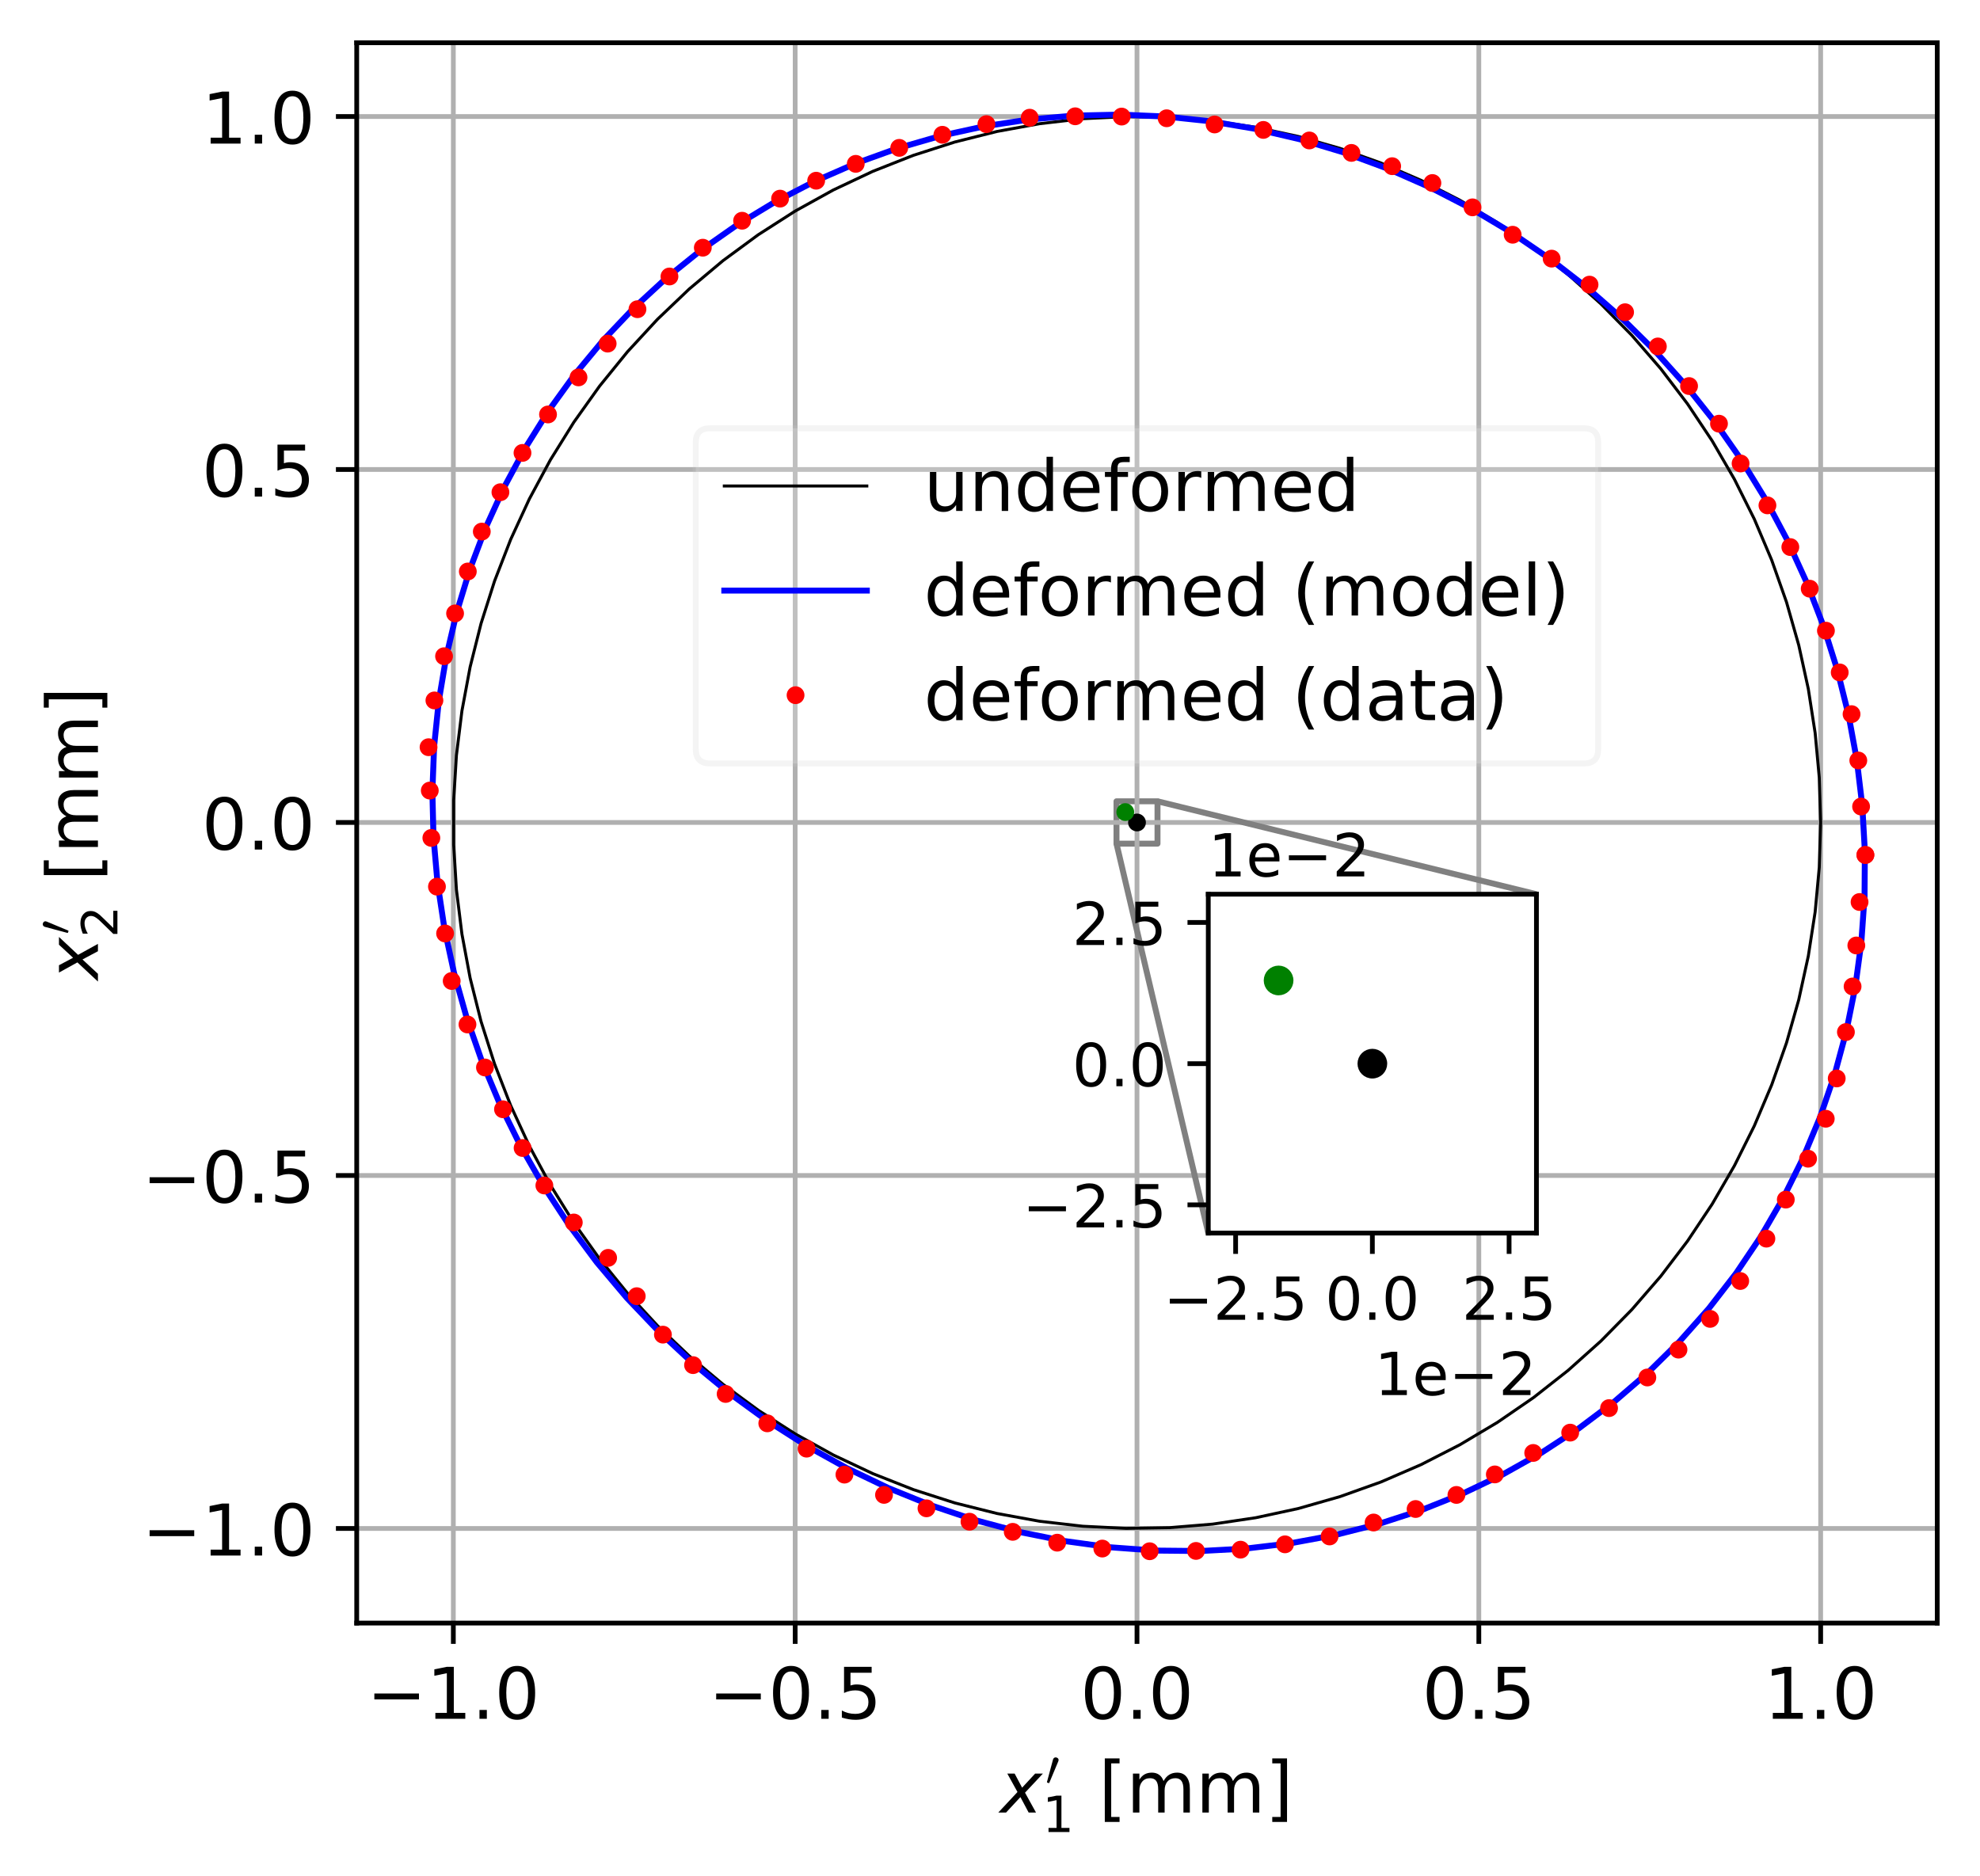 <?xml version="1.0" encoding="utf-8" standalone="no"?>
<!DOCTYPE svg PUBLIC "-//W3C//DTD SVG 1.1//EN"
  "http://www.w3.org/Graphics/SVG/1.1/DTD/svg11.dtd">
<!-- Created with matplotlib (https://matplotlib.org/) -->
<svg height="315.846pt" version="1.1" viewBox="0 0 333.371 315.846" width="333.371pt" xmlns="http://www.w3.org/2000/svg" xmlns:xlink="http://www.w3.org/1999/xlink">
 <defs>
  <style type="text/css">
*{stroke-linecap:butt;stroke-linejoin:round;}
  </style>
 </defs>
 <g id="figure_1">
  <g id="patch_1">
   <path d="M -0 315.846 
L 333.371 315.846 
L 333.371 0 
L -0 0 
z
" style="fill:#ffffff;"/>
  </g>
  <g id="axes_1">
   <g id="patch_2">
    <path d="M 60.059 273.312 
L 326.171 273.312 
L 326.171 7.2 
L 60.059 7.2 
z
" style="fill:#ffffff;"/>
   </g>
   <g id="patch_3">
    <path clip-path="url(#p8ef3bf8b68)" d="M 187.982 142.064 
L 194.889 142.064 
L 194.889 134.931 
L 187.982 134.931 
L 187.982 142.064 
z
" style="fill:none;stroke:#808080;stroke-linejoin:miter;"/>
   </g>
   <g id="matplotlib.axis_1">
    <g id="xtick_1">
     <g id="line2d_1">
      <path clip-path="url(#p8ef3bf8b68)" d="M 76.328 273.312 
L 76.328 7.2 
" style="fill:none;stroke:#b0b0b0;stroke-linecap:square;stroke-width:0.8;"/>
     </g>
     <g id="line2d_2">
      <defs>
       <path d="M 0 0 
L 0 3.5 
" id="m045076a803" style="stroke:#000000;stroke-width:0.8;"/>
      </defs>
      <g>
       <use style="stroke:#000000;stroke-width:0.8;" x="76.328" xlink:href="#m045076a803" y="273.312"/>
      </g>
     </g>
     <g id="text_1">
      <!-- −1.0 -->
      <defs>
       <path d="M 10.594 35.5 
L 73.188 35.5 
L 73.188 27.203 
L 10.594 27.203 
z
" id="DejaVuSans-8722"/>
       <path d="M 12.406 8.297 
L 28.516 8.297 
L 28.516 63.922 
L 10.984 60.406 
L 10.984 69.391 
L 28.422 72.906 
L 38.281 72.906 
L 38.281 8.297 
L 54.391 8.297 
L 54.391 0 
L 12.406 0 
z
" id="DejaVuSans-49"/>
       <path d="M 10.688 12.406 
L 21 12.406 
L 21 0 
L 10.688 0 
z
" id="DejaVuSans-46"/>
       <path d="M 31.781 66.406 
Q 24.172 66.406 20.328 58.906 
Q 16.5 51.422 16.5 36.375 
Q 16.5 21.391 20.328 13.891 
Q 24.172 6.391 31.781 6.391 
Q 39.453 6.391 43.281 13.891 
Q 47.125 21.391 47.125 36.375 
Q 47.125 51.422 43.281 58.906 
Q 39.453 66.406 31.781 66.406 
z
M 31.781 74.219 
Q 44.047 74.219 50.516 64.516 
Q 56.984 54.828 56.984 36.375 
Q 56.984 17.969 50.516 8.266 
Q 44.047 -1.422 31.781 -1.422 
Q 19.531 -1.422 13.062 8.266 
Q 6.594 17.969 6.594 36.375 
Q 6.594 54.828 13.062 64.516 
Q 19.531 74.219 31.781 74.219 
z
" id="DejaVuSans-48"/>
      </defs>
      <g transform="translate(61.758 289.43)scale(0.12 -0.12)">
       <use xlink:href="#DejaVuSans-8722"/>
       <use x="83.789" xlink:href="#DejaVuSans-49"/>
       <use x="147.412" xlink:href="#DejaVuSans-46"/>
       <use x="179.199" xlink:href="#DejaVuSans-48"/>
      </g>
     </g>
    </g>
    <g id="xtick_2">
     <g id="line2d_3">
      <path clip-path="url(#p8ef3bf8b68)" d="M 133.882 273.312 
L 133.882 7.2 
" style="fill:none;stroke:#b0b0b0;stroke-linecap:square;stroke-width:0.8;"/>
     </g>
     <g id="line2d_4">
      <g>
       <use style="stroke:#000000;stroke-width:0.8;" x="133.882" xlink:href="#m045076a803" y="273.312"/>
      </g>
     </g>
     <g id="text_2">
      <!-- −0.5 -->
      <defs>
       <path d="M 10.797 72.906 
L 49.516 72.906 
L 49.516 64.594 
L 19.828 64.594 
L 19.828 46.734 
Q 21.969 47.469 24.109 47.828 
Q 26.266 48.188 28.422 48.188 
Q 40.625 48.188 47.75 41.5 
Q 54.891 34.812 54.891 23.391 
Q 54.891 11.625 47.562 5.094 
Q 40.234 -1.422 26.906 -1.422 
Q 22.312 -1.422 17.547 -0.641 
Q 12.797 0.141 7.719 1.703 
L 7.719 11.625 
Q 12.109 9.234 16.797 8.062 
Q 21.484 6.891 26.703 6.891 
Q 35.156 6.891 40.078 11.328 
Q 45.016 15.766 45.016 23.391 
Q 45.016 31 40.078 35.438 
Q 35.156 39.891 26.703 39.891 
Q 22.75 39.891 18.812 39.016 
Q 14.891 38.141 10.797 36.281 
z
" id="DejaVuSans-53"/>
      </defs>
      <g transform="translate(119.312 289.43)scale(0.12 -0.12)">
       <use xlink:href="#DejaVuSans-8722"/>
       <use x="83.789" xlink:href="#DejaVuSans-48"/>
       <use x="147.412" xlink:href="#DejaVuSans-46"/>
       <use x="179.199" xlink:href="#DejaVuSans-53"/>
      </g>
     </g>
    </g>
    <g id="xtick_3">
     <g id="line2d_5">
      <path clip-path="url(#p8ef3bf8b68)" d="M 191.435 273.312 
L 191.435 7.2 
" style="fill:none;stroke:#b0b0b0;stroke-linecap:square;stroke-width:0.8;"/>
     </g>
     <g id="line2d_6">
      <g>
       <use style="stroke:#000000;stroke-width:0.8;" x="191.435" xlink:href="#m045076a803" y="273.312"/>
      </g>
     </g>
     <g id="text_3">
      <!-- 0.0 -->
      <g transform="translate(181.894 289.43)scale(0.12 -0.12)">
       <use xlink:href="#DejaVuSans-48"/>
       <use x="63.623" xlink:href="#DejaVuSans-46"/>
       <use x="95.41" xlink:href="#DejaVuSans-48"/>
      </g>
     </g>
    </g>
    <g id="xtick_4">
     <g id="line2d_7">
      <path clip-path="url(#p8ef3bf8b68)" d="M 248.989 273.312 
L 248.989 7.2 
" style="fill:none;stroke:#b0b0b0;stroke-linecap:square;stroke-width:0.8;"/>
     </g>
     <g id="line2d_8">
      <g>
       <use style="stroke:#000000;stroke-width:0.8;" x="248.989" xlink:href="#m045076a803" y="273.312"/>
      </g>
     </g>
     <g id="text_4">
      <!-- 0.5 -->
      <g transform="translate(239.447 289.43)scale(0.12 -0.12)">
       <use xlink:href="#DejaVuSans-48"/>
       <use x="63.623" xlink:href="#DejaVuSans-46"/>
       <use x="95.41" xlink:href="#DejaVuSans-53"/>
      </g>
     </g>
    </g>
    <g id="xtick_5">
     <g id="line2d_9">
      <path clip-path="url(#p8ef3bf8b68)" d="M 306.543 273.312 
L 306.543 7.2 
" style="fill:none;stroke:#b0b0b0;stroke-linecap:square;stroke-width:0.8;"/>
     </g>
     <g id="line2d_10">
      <g>
       <use style="stroke:#000000;stroke-width:0.8;" x="306.543" xlink:href="#m045076a803" y="273.312"/>
      </g>
     </g>
     <g id="text_5">
      <!-- 1.0 -->
      <g transform="translate(297.001 289.43)scale(0.12 -0.12)">
       <use xlink:href="#DejaVuSans-49"/>
       <use x="63.623" xlink:href="#DejaVuSans-46"/>
       <use x="95.41" xlink:href="#DejaVuSans-48"/>
      </g>
     </g>
    </g>
    <g id="text_6">
     <!-- $x_1'$ [mm] -->
     <defs>
      <path d="M 60.016 54.688 
L 34.906 27.875 
L 50.297 0 
L 39.984 0 
L 28.422 21.688 
L 8.297 0 
L -2.594 0 
L 24.312 28.812 
L 10.016 54.688 
L 20.312 54.688 
L 30.812 34.906 
L 49.125 54.688 
z
" id="DejaVuSans-Oblique-120"/>
      <path d="M 3.516 5.422 
Q 2.875 5.609 2.875 6.391 
L 15.094 51.812 
Q 15.672 53.656 17.078 54.781 
Q 18.5 55.906 20.312 55.906 
Q 22.656 55.906 24.438 54.359 
Q 26.219 52.828 26.219 50.484 
Q 26.219 49.469 25.688 48.188 
L 7.625 4.984 
Q 7.281 4.297 6.688 4.297 
Q 6.156 4.297 5 4.781 
Q 3.859 5.281 3.516 5.422 
z
" id="Cmsy10-48"/>
      <path id="DejaVuSans-32"/>
      <path d="M 8.594 75.984 
L 29.297 75.984 
L 29.297 69 
L 17.578 69 
L 17.578 -6.203 
L 29.297 -6.203 
L 29.297 -13.188 
L 8.594 -13.188 
z
" id="DejaVuSans-91"/>
      <path d="M 52 44.188 
Q 55.375 50.25 60.062 53.125 
Q 64.75 56 71.094 56 
Q 79.641 56 84.281 50.016 
Q 88.922 44.047 88.922 33.016 
L 88.922 0 
L 79.891 0 
L 79.891 32.719 
Q 79.891 40.578 77.094 44.375 
Q 74.312 48.188 68.609 48.188 
Q 61.625 48.188 57.562 43.547 
Q 53.516 38.922 53.516 30.906 
L 53.516 0 
L 44.484 0 
L 44.484 32.719 
Q 44.484 40.625 41.703 44.406 
Q 38.922 48.188 33.109 48.188 
Q 26.219 48.188 22.156 43.531 
Q 18.109 38.875 18.109 30.906 
L 18.109 0 
L 9.078 0 
L 9.078 54.688 
L 18.109 54.688 
L 18.109 46.188 
Q 21.188 51.219 25.484 53.609 
Q 29.781 56 35.688 56 
Q 41.656 56 45.828 52.969 
Q 50 49.953 52 44.188 
z
" id="DejaVuSans-109"/>
      <path d="M 30.422 75.984 
L 30.422 -13.188 
L 9.719 -13.188 
L 9.719 -6.203 
L 21.391 -6.203 
L 21.391 69 
L 9.719 69 
L 9.719 75.984 
z
" id="DejaVuSans-93"/>
     </defs>
     <g transform="translate(168.395 305.286)scale(0.12 -0.12)">
      <use transform="translate(0 0.584)" xlink:href="#DejaVuSans-Oblique-120"/>
      <use transform="translate(63.646 38.866)scale(0.7)" xlink:href="#Cmsy10-48"/>
      <use transform="translate(59.18 -26.759)scale(0.7)" xlink:href="#DejaVuSans-49"/>
      <use transform="translate(106.45 0.584)" xlink:href="#DejaVuSans-32"/>
      <use transform="translate(138.237 0.584)" xlink:href="#DejaVuSans-91"/>
      <use transform="translate(177.251 0.584)" xlink:href="#DejaVuSans-109"/>
      <use transform="translate(274.663 0.584)" xlink:href="#DejaVuSans-109"/>
      <use transform="translate(372.075 0.584)" xlink:href="#DejaVuSans-93"/>
     </g>
    </g>
   </g>
   <g id="matplotlib.axis_2">
    <g id="ytick_1">
     <g id="line2d_11">
      <path clip-path="url(#p8ef3bf8b68)" d="M 60.059 257.378 
L 326.171 257.378 
" style="fill:none;stroke:#b0b0b0;stroke-linecap:square;stroke-width:0.8;"/>
     </g>
     <g id="line2d_12">
      <defs>
       <path d="M 0 0 
L -3.5 0 
" id="m9e8ac89ac0" style="stroke:#000000;stroke-width:0.8;"/>
      </defs>
      <g>
       <use style="stroke:#000000;stroke-width:0.8;" x="60.059" xlink:href="#m9e8ac89ac0" y="257.378"/>
      </g>
     </g>
     <g id="text_7">
      <!-- −1.0 -->
      <g transform="translate(23.92 261.937)scale(0.12 -0.12)">
       <use xlink:href="#DejaVuSans-8722"/>
       <use x="83.789" xlink:href="#DejaVuSans-49"/>
       <use x="147.412" xlink:href="#DejaVuSans-46"/>
       <use x="179.199" xlink:href="#DejaVuSans-48"/>
      </g>
     </g>
    </g>
    <g id="ytick_2">
     <g id="line2d_13">
      <path clip-path="url(#p8ef3bf8b68)" d="M 60.059 197.938 
L 326.171 197.938 
" style="fill:none;stroke:#b0b0b0;stroke-linecap:square;stroke-width:0.8;"/>
     </g>
     <g id="line2d_14">
      <g>
       <use style="stroke:#000000;stroke-width:0.8;" x="60.059" xlink:href="#m9e8ac89ac0" y="197.938"/>
      </g>
     </g>
     <g id="text_8">
      <!-- −0.5 -->
      <g transform="translate(23.92 202.497)scale(0.12 -0.12)">
       <use xlink:href="#DejaVuSans-8722"/>
       <use x="83.789" xlink:href="#DejaVuSans-48"/>
       <use x="147.412" xlink:href="#DejaVuSans-46"/>
       <use x="179.199" xlink:href="#DejaVuSans-53"/>
      </g>
     </g>
    </g>
    <g id="ytick_3">
     <g id="line2d_15">
      <path clip-path="url(#p8ef3bf8b68)" d="M 60.059 138.498 
L 326.171 138.498 
" style="fill:none;stroke:#b0b0b0;stroke-linecap:square;stroke-width:0.8;"/>
     </g>
     <g id="line2d_16">
      <g>
       <use style="stroke:#000000;stroke-width:0.8;" x="60.059" xlink:href="#m9e8ac89ac0" y="138.498"/>
      </g>
     </g>
     <g id="text_9">
      <!-- 0.0 -->
      <g transform="translate(33.976 143.057)scale(0.12 -0.12)">
       <use xlink:href="#DejaVuSans-48"/>
       <use x="63.623" xlink:href="#DejaVuSans-46"/>
       <use x="95.41" xlink:href="#DejaVuSans-48"/>
      </g>
     </g>
    </g>
    <g id="ytick_4">
     <g id="line2d_17">
      <path clip-path="url(#p8ef3bf8b68)" d="M 60.059 79.058 
L 326.171 79.058 
" style="fill:none;stroke:#b0b0b0;stroke-linecap:square;stroke-width:0.8;"/>
     </g>
     <g id="line2d_18">
      <g>
       <use style="stroke:#000000;stroke-width:0.8;" x="60.059" xlink:href="#m9e8ac89ac0" y="79.058"/>
      </g>
     </g>
     <g id="text_10">
      <!-- 0.5 -->
      <g transform="translate(33.976 83.617)scale(0.12 -0.12)">
       <use xlink:href="#DejaVuSans-48"/>
       <use x="63.623" xlink:href="#DejaVuSans-46"/>
       <use x="95.41" xlink:href="#DejaVuSans-53"/>
      </g>
     </g>
    </g>
    <g id="ytick_5">
     <g id="line2d_19">
      <path clip-path="url(#p8ef3bf8b68)" d="M 60.059 19.618 
L 326.171 19.618 
" style="fill:none;stroke:#b0b0b0;stroke-linecap:square;stroke-width:0.8;"/>
     </g>
     <g id="line2d_20">
      <g>
       <use style="stroke:#000000;stroke-width:0.8;" x="60.059" xlink:href="#m9e8ac89ac0" y="19.618"/>
      </g>
     </g>
     <g id="text_11">
      <!-- 1.0 -->
      <g transform="translate(33.976 24.177)scale(0.12 -0.12)">
       <use xlink:href="#DejaVuSans-49"/>
       <use x="63.623" xlink:href="#DejaVuSans-46"/>
       <use x="95.41" xlink:href="#DejaVuSans-48"/>
      </g>
     </g>
    </g>
    <g id="text_12">
     <!-- $x_2'$ [mm] -->
     <defs>
      <path d="M 19.188 8.297 
L 53.609 8.297 
L 53.609 0 
L 7.328 0 
L 7.328 8.297 
Q 12.938 14.109 22.625 23.891 
Q 32.328 33.688 34.812 36.531 
Q 39.547 41.844 41.422 45.531 
Q 43.312 49.219 43.312 52.781 
Q 43.312 58.594 39.234 62.25 
Q 35.156 65.922 28.609 65.922 
Q 23.969 65.922 18.812 64.312 
Q 13.672 62.703 7.812 59.422 
L 7.812 69.391 
Q 13.766 71.781 18.938 73 
Q 24.125 74.219 28.422 74.219 
Q 39.75 74.219 46.484 68.547 
Q 53.219 62.891 53.219 53.422 
Q 53.219 48.922 51.531 44.891 
Q 49.859 40.875 45.406 35.406 
Q 44.188 33.984 37.641 27.219 
Q 31.109 20.453 19.188 8.297 
z
" id="DejaVuSans-50"/>
     </defs>
     <g transform="translate(16.56 164.976)rotate(-90)scale(0.12 -0.12)">
      <use transform="translate(0 0.584)" xlink:href="#DejaVuSans-Oblique-120"/>
      <use transform="translate(63.646 38.866)scale(0.7)" xlink:href="#Cmsy10-48"/>
      <use transform="translate(59.18 -26.759)scale(0.7)" xlink:href="#DejaVuSans-50"/>
      <use transform="translate(106.45 0.584)" xlink:href="#DejaVuSans-32"/>
      <use transform="translate(138.237 0.584)" xlink:href="#DejaVuSans-91"/>
      <use transform="translate(177.251 0.584)" xlink:href="#DejaVuSans-109"/>
      <use transform="translate(274.663 0.584)" xlink:href="#DejaVuSans-109"/>
      <use transform="translate(372.075 0.584)" xlink:href="#DejaVuSans-93"/>
     </g>
    </g>
   </g>
   <g id="line2d_21">
    <defs>
     <path d="M 0 1 
C 0.265 1 0.52 0.895 0.707 0.707 
C 0.895 0.52 1 0.265 1 0 
C 1 -0.265 0.895 -0.52 0.707 -0.707 
C 0.52 -0.895 0.265 -1 0 -1 
C -0.265 -1 -0.52 -0.895 -0.707 -0.707 
C -0.895 -0.52 -1 -0.265 -1 0 
C -1 0.265 -0.895 0.52 -0.707 0.707 
C -0.52 0.895 -0.265 1 0 1 
z
" id="m078ae52737" style="stroke:#000000;"/>
    </defs>
    <g clip-path="url(#p8ef3bf8b68)">
     <use style="stroke:#000000;" x="191.435" xlink:href="#m078ae52737" y="138.498"/>
    </g>
   </g>
   <g id="line2d_22">
    <defs>
     <path d="M 0 1 
C 0.265 1 0.52 0.895 0.707 0.707 
C 0.895 0.52 1 0.265 1 0 
C 1 -0.265 0.895 -0.52 0.707 -0.707 
C 0.52 -0.895 0.265 -1 0 -1 
C -0.265 -1 -0.52 -0.895 -0.707 -0.707 
C -0.895 -0.52 -1 -0.265 -1 0 
C -1 0.265 -0.895 0.52 -0.707 0.707 
C -0.52 0.895 -0.265 1 0 1 
z
" id="m6ff87d7ef1" style="stroke:#008000;"/>
    </defs>
    <g clip-path="url(#p8ef3bf8b68)">
     <use style="fill:#008000;stroke:#008000;" x="189.462" xlink:href="#m6ff87d7ef1" y="136.747"/>
    </g>
   </g>
   <g id="line2d_23">
    <path clip-path="url(#p8ef3bf8b68)" d="M 306.543 138.498 
L 306.311 130.958 
L 305.617 123.448 
L 304.463 116 
L 302.854 108.641 
L 300.796 101.403 
L 298.298 94.314 
L 295.369 87.404 
L 292.022 80.699 
L 288.27 74.226 
L 284.128 68.013 
L 279.613 62.083 
L 274.743 56.461 
L 269.537 51.169 
L 264.017 46.229 
L 258.204 41.661 
L 252.123 37.482 
L 245.797 33.71 
L 239.253 30.36 
L 232.516 27.446 
L 225.613 24.979 
L 218.573 22.969 
L 211.424 21.424 
L 204.194 20.35 
L 196.912 19.752 
L 189.609 19.632 
L 182.313 19.991 
L 175.054 20.828 
L 167.861 22.137 
L 160.762 23.916 
L 153.787 26.156 
L 146.964 28.848 
L 140.32 31.982 
L 133.882 35.544 
L 127.675 39.522 
L 121.725 43.897 
L 116.056 48.654 
L 110.69 53.773 
L 105.65 59.232 
L 100.955 65.011 
L 96.624 71.086 
L 92.675 77.432 
L 89.124 84.024 
L 85.984 90.835 
L 83.269 97.838 
L 80.99 105.005 
L 79.156 112.307 
L 77.774 119.715 
L 76.849 127.198 
L 76.386 134.726 
L 76.386 142.27 
L 76.849 149.798 
L 77.774 157.281 
L 79.156 164.688 
L 80.99 171.99 
L 83.269 179.157 
L 85.984 186.161 
L 89.124 192.972 
L 92.675 199.564 
L 96.624 205.91 
L 100.955 211.985 
L 105.65 217.764 
L 110.69 223.223 
L 116.056 228.342 
L 121.725 233.098 
L 127.675 237.474 
L 133.882 241.451 
L 140.32 245.014 
L 146.964 248.148 
L 153.787 250.84 
L 160.762 253.08 
L 167.861 254.858 
L 175.054 256.168 
L 182.313 257.004 
L 189.609 257.363 
L 196.912 257.243 
L 204.194 256.646 
L 211.424 255.572 
L 218.573 254.027 
L 225.613 252.017 
L 232.516 249.55 
L 239.253 246.635 
L 245.797 243.285 
L 252.123 239.513 
L 258.204 235.335 
L 264.017 230.766 
L 269.537 225.826 
L 274.743 220.535 
L 279.613 214.913 
L 284.128 208.983 
L 288.27 202.769 
L 292.022 196.297 
L 295.369 189.592 
L 298.298 182.681 
L 300.796 175.592 
L 302.854 168.354 
L 304.463 160.996 
L 305.617 153.547 
L 306.311 146.038 
L 306.543 138.498 
L 306.543 138.498 
" style="fill:none;stroke:#000000;stroke-linecap:square;stroke-width:0.5;"/>
   </g>
   <g id="line2d_24">
    <path clip-path="url(#p8ef3bf8b68)" d="M 313.986 143.349 
L 313.552 135.673 
L 312.636 128.016 
L 311.239 120.408 
L 309.367 112.881 
L 307.029 105.463 
L 304.233 98.185 
L 300.991 91.077 
L 297.315 84.167 
L 293.222 77.483 
L 288.726 71.051 
L 283.847 64.898 
L 278.603 59.049 
L 273.017 53.526 
L 267.109 48.353 
L 260.905 43.549 
L 254.43 39.135 
L 247.708 35.128 
L 240.768 31.545 
L 233.637 28.399 
L 226.345 25.703 
L 218.919 23.469 
L 211.391 21.705 
L 203.791 20.419 
L 196.148 19.614 
L 188.495 19.296 
L 180.861 19.465 
L 173.278 20.12 
L 165.776 21.258 
L 158.386 22.876 
L 151.136 24.967 
L 144.056 27.521 
L 137.176 30.53 
L 130.521 33.98 
L 124.12 37.858 
L 117.998 42.149 
L 112.18 46.835 
L 106.688 51.896 
L 101.546 57.314 
L 96.774 63.065 
L 92.391 69.127 
L 88.414 75.476 
L 84.861 82.085 
L 81.744 88.929 
L 79.077 95.979 
L 76.871 103.208 
L 75.134 110.586 
L 73.873 118.083 
L 73.093 125.669 
L 72.798 133.314 
L 72.988 140.987 
L 73.664 148.657 
L 74.821 156.293 
L 76.456 163.865 
L 78.562 171.341 
L 81.13 178.693 
L 84.151 185.889 
L 87.611 192.902 
L 91.498 199.703 
L 95.795 206.264 
L 100.485 212.559 
L 105.549 218.564 
L 110.966 224.253 
L 116.716 229.603 
L 122.775 234.594 
L 129.118 239.205 
L 135.72 243.418 
L 142.554 247.215 
L 149.593 250.581 
L 156.808 253.503 
L 164.171 255.97 
L 171.652 257.97 
L 179.22 259.496 
L 186.845 260.542 
L 194.497 261.103 
L 202.144 261.178 
L 209.756 260.766 
L 217.303 259.869 
L 224.753 258.49 
L 232.077 256.635 
L 239.245 254.311 
L 246.228 251.528 
L 252.999 248.297 
L 259.53 244.631 
L 265.795 240.544 
L 271.768 236.054 
L 277.426 231.178 
L 282.745 225.936 
L 287.705 220.349 
L 292.285 214.439 
L 296.467 208.23 
L 300.234 201.748 
L 303.571 195.018 
L 306.464 188.068 
L 308.902 180.925 
L 310.875 173.618 
L 312.375 166.177 
L 313.395 158.631 
L 313.933 151.011 
L 313.986 143.349 
L 313.986 143.349 
" style="fill:none;stroke:#0000ff;stroke-linecap:square;"/>
   </g>
   <g id="line2d_25">
    <defs>
     <path d="M 0 1 
C 0.265 1 0.52 0.895 0.707 0.707 
C 0.895 0.52 1 0.265 1 0 
C 1 -0.265 0.895 -0.52 0.707 -0.707 
C 0.52 -0.895 0.265 -1 0 -1 
C -0.265 -1 -0.52 -0.895 -0.707 -0.707 
C -0.895 -0.52 -1 -0.265 -1 0 
C -1 0.265 -0.895 0.52 -0.707 0.707 
C -0.52 0.895 -0.265 1 0 1 
z
" id="m72589944d4" style="stroke:#ff0000;"/>
    </defs>
    <g clip-path="url(#p8ef3bf8b68)">
     <use style="fill:#ff0000;stroke:#ff0000;" x="314.075" xlink:href="#m72589944d4" y="143.966"/>
     <use style="fill:#ff0000;stroke:#ff0000;" x="313.35" xlink:href="#m72589944d4" y="135.815"/>
     <use style="fill:#ff0000;stroke:#ff0000;" x="312.88" xlink:href="#m72589944d4" y="128.061"/>
     <use style="fill:#ff0000;stroke:#ff0000;" x="311.744" xlink:href="#m72589944d4" y="120.255"/>
     <use style="fill:#ff0000;stroke:#ff0000;" x="309.752" xlink:href="#m72589944d4" y="113.231"/>
     <use style="fill:#ff0000;stroke:#ff0000;" x="307.429" xlink:href="#m72589944d4" y="106.201"/>
     <use style="fill:#ff0000;stroke:#ff0000;" x="304.699" xlink:href="#m72589944d4" y="99.128"/>
     <use style="fill:#ff0000;stroke:#ff0000;" x="301.436" xlink:href="#m72589944d4" y="92.124"/>
     <use style="fill:#ff0000;stroke:#ff0000;" x="297.581" xlink:href="#m72589944d4" y="85.099"/>
     <use style="fill:#ff0000;stroke:#ff0000;" x="293.06" xlink:href="#m72589944d4" y="78.043"/>
     <use style="fill:#ff0000;stroke:#ff0000;" x="289.425" xlink:href="#m72589944d4" y="71.345"/>
     <use style="fill:#ff0000;stroke:#ff0000;" x="284.387" xlink:href="#m72589944d4" y="65.01"/>
     <use style="fill:#ff0000;stroke:#ff0000;" x="279.133" xlink:href="#m72589944d4" y="58.339"/>
     <use style="fill:#ff0000;stroke:#ff0000;" x="273.614" xlink:href="#m72589944d4" y="52.576"/>
     <use style="fill:#ff0000;stroke:#ff0000;" x="267.629" xlink:href="#m72589944d4" y="47.93"/>
     <use style="fill:#ff0000;stroke:#ff0000;" x="261.246" xlink:href="#m72589944d4" y="43.55"/>
     <use style="fill:#ff0000;stroke:#ff0000;" x="254.687" xlink:href="#m72589944d4" y="39.528"/>
     <use style="fill:#ff0000;stroke:#ff0000;" x="247.925" xlink:href="#m72589944d4" y="34.916"/>
     <use style="fill:#ff0000;stroke:#ff0000;" x="241.172" xlink:href="#m72589944d4" y="30.819"/>
     <use style="fill:#ff0000;stroke:#ff0000;" x="234.399" xlink:href="#m72589944d4" y="27.984"/>
     <use style="fill:#ff0000;stroke:#ff0000;" x="227.539" xlink:href="#m72589944d4" y="25.748"/>
     <use style="fill:#ff0000;stroke:#ff0000;" x="220.452" xlink:href="#m72589944d4" y="23.653"/>
     <use style="fill:#ff0000;stroke:#ff0000;" x="212.709" xlink:href="#m72589944d4" y="21.876"/>
     <use style="fill:#ff0000;stroke:#ff0000;" x="204.5" xlink:href="#m72589944d4" y="20.959"/>
     <use style="fill:#ff0000;stroke:#ff0000;" x="196.429" xlink:href="#m72589944d4" y="19.915"/>
     <use style="fill:#ff0000;stroke:#ff0000;" x="188.85" xlink:href="#m72589944d4" y="19.631"/>
     <use style="fill:#ff0000;stroke:#ff0000;" x="181.031" xlink:href="#m72589944d4" y="19.583"/>
     <use style="fill:#ff0000;stroke:#ff0000;" x="173.366" xlink:href="#m72589944d4" y="19.82"/>
     <use style="fill:#ff0000;stroke:#ff0000;" x="166.082" xlink:href="#m72589944d4" y="20.904"/>
     <use style="fill:#ff0000;stroke:#ff0000;" x="158.669" xlink:href="#m72589944d4" y="22.696"/>
     <use style="fill:#ff0000;stroke:#ff0000;" x="151.403" xlink:href="#m72589944d4" y="24.898"/>
     <use style="fill:#ff0000;stroke:#ff0000;" x="144.083" xlink:href="#m72589944d4" y="27.591"/>
     <use style="fill:#ff0000;stroke:#ff0000;" x="137.417" xlink:href="#m72589944d4" y="30.429"/>
     <use style="fill:#ff0000;stroke:#ff0000;" x="131.34" xlink:href="#m72589944d4" y="33.448"/>
     <use style="fill:#ff0000;stroke:#ff0000;" x="124.946" xlink:href="#m72589944d4" y="37.169"/>
     <use style="fill:#ff0000;stroke:#ff0000;" x="118.332" xlink:href="#m72589944d4" y="41.711"/>
     <use style="fill:#ff0000;stroke:#ff0000;" x="112.716" xlink:href="#m72589944d4" y="46.558"/>
     <use style="fill:#ff0000;stroke:#ff0000;" x="107.329" xlink:href="#m72589944d4" y="52.067"/>
     <use style="fill:#ff0000;stroke:#ff0000;" x="102.311" xlink:href="#m72589944d4" y="57.862"/>
     <use style="fill:#ff0000;stroke:#ff0000;" x="97.401" xlink:href="#m72589944d4" y="63.549"/>
     <use style="fill:#ff0000;stroke:#ff0000;" x="92.27" xlink:href="#m72589944d4" y="69.792"/>
     <use style="fill:#ff0000;stroke:#ff0000;" x="87.971" xlink:href="#m72589944d4" y="76.266"/>
     <use style="fill:#ff0000;stroke:#ff0000;" x="84.257" xlink:href="#m72589944d4" y="82.885"/>
     <use style="fill:#ff0000;stroke:#ff0000;" x="81.12" xlink:href="#m72589944d4" y="89.516"/>
     <use style="fill:#ff0000;stroke:#ff0000;" x="78.767" xlink:href="#m72589944d4" y="96.233"/>
     <use style="fill:#ff0000;stroke:#ff0000;" x="76.621" xlink:href="#m72589944d4" y="103.293"/>
     <use style="fill:#ff0000;stroke:#ff0000;" x="74.766" xlink:href="#m72589944d4" y="110.503"/>
     <use style="fill:#ff0000;stroke:#ff0000;" x="73.142" xlink:href="#m72589944d4" y="117.948"/>
     <use style="fill:#ff0000;stroke:#ff0000;" x="72.155" xlink:href="#m72589944d4" y="125.823"/>
     <use style="fill:#ff0000;stroke:#ff0000;" x="72.363" xlink:href="#m72589944d4" y="133.125"/>
     <use style="fill:#ff0000;stroke:#ff0000;" x="72.627" xlink:href="#m72589944d4" y="141.098"/>
     <use style="fill:#ff0000;stroke:#ff0000;" x="73.57" xlink:href="#m72589944d4" y="149.302"/>
     <use style="fill:#ff0000;stroke:#ff0000;" x="74.94" xlink:href="#m72589944d4" y="157.188"/>
     <use style="fill:#ff0000;stroke:#ff0000;" x="76.05" xlink:href="#m72589944d4" y="165.189"/>
     <use style="fill:#ff0000;stroke:#ff0000;" x="78.708" xlink:href="#m72589944d4" y="172.511"/>
     <use style="fill:#ff0000;stroke:#ff0000;" x="81.653" xlink:href="#m72589944d4" y="179.754"/>
     <use style="fill:#ff0000;stroke:#ff0000;" x="84.689" xlink:href="#m72589944d4" y="186.794"/>
     <use style="fill:#ff0000;stroke:#ff0000;" x="87.99" xlink:href="#m72589944d4" y="193.313"/>
     <use style="fill:#ff0000;stroke:#ff0000;" x="91.655" xlink:href="#m72589944d4" y="199.625"/>
     <use style="fill:#ff0000;stroke:#ff0000;" x="96.61" xlink:href="#m72589944d4" y="205.857"/>
     <use style="fill:#ff0000;stroke:#ff0000;" x="102.39" xlink:href="#m72589944d4" y="211.813"/>
     <use style="fill:#ff0000;stroke:#ff0000;" x="107.208" xlink:href="#m72589944d4" y="218.267"/>
     <use style="fill:#ff0000;stroke:#ff0000;" x="111.616" xlink:href="#m72589944d4" y="224.742"/>
     <use style="fill:#ff0000;stroke:#ff0000;" x="116.687" xlink:href="#m72589944d4" y="229.876"/>
     <use style="fill:#ff0000;stroke:#ff0000;" x="122.174" xlink:href="#m72589944d4" y="234.729"/>
     <use style="fill:#ff0000;stroke:#ff0000;" x="129.188" xlink:href="#m72589944d4" y="239.677"/>
     <use style="fill:#ff0000;stroke:#ff0000;" x="135.802" xlink:href="#m72589944d4" y="243.94"/>
     <use style="fill:#ff0000;stroke:#ff0000;" x="142.177" xlink:href="#m72589944d4" y="248.313"/>
     <use style="fill:#ff0000;stroke:#ff0000;" x="148.84" xlink:href="#m72589944d4" y="251.726"/>
     <use style="fill:#ff0000;stroke:#ff0000;" x="155.99" xlink:href="#m72589944d4" y="253.989"/>
     <use style="fill:#ff0000;stroke:#ff0000;" x="163.233" xlink:href="#m72589944d4" y="256.243"/>
     <use style="fill:#ff0000;stroke:#ff0000;" x="170.512" xlink:href="#m72589944d4" y="257.948"/>
     <use style="fill:#ff0000;stroke:#ff0000;" x="178.001" xlink:href="#m72589944d4" y="259.772"/>
     <use style="fill:#ff0000;stroke:#ff0000;" x="185.597" xlink:href="#m72589944d4" y="260.764"/>
     <use style="fill:#ff0000;stroke:#ff0000;" x="193.571" xlink:href="#m72589944d4" y="261.216"/>
     <use style="fill:#ff0000;stroke:#ff0000;" x="201.368" xlink:href="#m72589944d4" y="261.162"/>
     <use style="fill:#ff0000;stroke:#ff0000;" x="208.87" xlink:href="#m72589944d4" y="260.951"/>
     <use style="fill:#ff0000;stroke:#ff0000;" x="216.354" xlink:href="#m72589944d4" y="260.053"/>
     <use style="fill:#ff0000;stroke:#ff0000;" x="223.856" xlink:href="#m72589944d4" y="258.725"/>
     <use style="fill:#ff0000;stroke:#ff0000;" x="231.268" xlink:href="#m72589944d4" y="256.378"/>
     <use style="fill:#ff0000;stroke:#ff0000;" x="238.343" xlink:href="#m72589944d4" y="254.105"/>
     <use style="fill:#ff0000;stroke:#ff0000;" x="245.217" xlink:href="#m72589944d4" y="251.734"/>
     <use style="fill:#ff0000;stroke:#ff0000;" x="251.683" xlink:href="#m72589944d4" y="248.279"/>
     <use style="fill:#ff0000;stroke:#ff0000;" x="258.145" xlink:href="#m72589944d4" y="244.664"/>
     <use style="fill:#ff0000;stroke:#ff0000;" x="264.373" xlink:href="#m72589944d4" y="241.242"/>
     <use style="fill:#ff0000;stroke:#ff0000;" x="270.914" xlink:href="#m72589944d4" y="237.114"/>
     <use style="fill:#ff0000;stroke:#ff0000;" x="277.362" xlink:href="#m72589944d4" y="231.956"/>
     <use style="fill:#ff0000;stroke:#ff0000;" x="282.607" xlink:href="#m72589944d4" y="227.265"/>
     <use style="fill:#ff0000;stroke:#ff0000;" x="287.93" xlink:href="#m72589944d4" y="222.089"/>
     <use style="fill:#ff0000;stroke:#ff0000;" x="293" xlink:href="#m72589944d4" y="215.712"/>
     <use style="fill:#ff0000;stroke:#ff0000;" x="297.405" xlink:href="#m72589944d4" y="208.577"/>
     <use style="fill:#ff0000;stroke:#ff0000;" x="300.673" xlink:href="#m72589944d4" y="202.002"/>
     <use style="fill:#ff0000;stroke:#ff0000;" x="304.423" xlink:href="#m72589944d4" y="195.115"/>
     <use style="fill:#ff0000;stroke:#ff0000;" x="307.401" xlink:href="#m72589944d4" y="188.386"/>
     <use style="fill:#ff0000;stroke:#ff0000;" x="309.247" xlink:href="#m72589944d4" y="181.601"/>
     <use style="fill:#ff0000;stroke:#ff0000;" x="310.794" xlink:href="#m72589944d4" y="173.792"/>
     <use style="fill:#ff0000;stroke:#ff0000;" x="311.918" xlink:href="#m72589944d4" y="166.114"/>
     <use style="fill:#ff0000;stroke:#ff0000;" x="312.548" xlink:href="#m72589944d4" y="159.209"/>
     <use style="fill:#ff0000;stroke:#ff0000;" x="313.093" xlink:href="#m72589944d4" y="151.891"/>
     <use style="fill:#ff0000;stroke:#ff0000;" x="314.075" xlink:href="#m72589944d4" y="143.966"/>
    </g>
   </g>
   <g id="patch_4">
    <path d="M 60.059 273.312 
L 60.059 7.2 
" style="fill:none;stroke:#000000;stroke-linecap:square;stroke-linejoin:miter;stroke-width:0.8;"/>
   </g>
   <g id="patch_5">
    <path d="M 326.171 273.312 
L 326.171 7.2 
" style="fill:none;stroke:#000000;stroke-linecap:square;stroke-linejoin:miter;stroke-width:0.8;"/>
   </g>
   <g id="patch_6">
    <path d="M 60.059 273.312 
L 326.171 273.312 
" style="fill:none;stroke:#000000;stroke-linecap:square;stroke-linejoin:miter;stroke-width:0.8;"/>
   </g>
   <g id="patch_7">
    <path d="M 60.059 7.2 
L 326.171 7.2 
" style="fill:none;stroke:#000000;stroke-linecap:square;stroke-linejoin:miter;stroke-width:0.8;"/>
   </g>
   <g id="legend_1">
    <g id="patch_8">
     <path d="M 119.548 128.56 
L 266.683 128.56 
Q 269.083 128.56 269.083 126.16 
L 269.083 74.519 
Q 269.083 72.119 266.683 72.119 
L 119.548 72.119 
Q 117.148 72.119 117.148 74.519 
L 117.148 126.16 
Q 117.148 128.56 119.548 128.56 
z
" style="fill:#ffffff;opacity:0.2;stroke:#cccccc;stroke-linejoin:miter;"/>
    </g>
    <g id="line2d_26">
     <path d="M 121.948 81.837 
L 145.948 81.837 
" style="fill:none;stroke:#000000;stroke-linecap:square;stroke-width:0.5;"/>
    </g>
    <g id="line2d_27"/>
    <g id="text_13">
     <!-- undeformed -->
     <defs>
      <path d="M 8.5 21.578 
L 8.5 54.688 
L 17.484 54.688 
L 17.484 21.922 
Q 17.484 14.156 20.5 10.266 
Q 23.531 6.391 29.594 6.391 
Q 36.859 6.391 41.078 11.031 
Q 45.312 15.672 45.312 23.688 
L 45.312 54.688 
L 54.297 54.688 
L 54.297 0 
L 45.312 0 
L 45.312 8.406 
Q 42.047 3.422 37.719 1 
Q 33.406 -1.422 27.688 -1.422 
Q 18.266 -1.422 13.375 4.438 
Q 8.5 10.297 8.5 21.578 
z
M 31.109 56 
z
" id="DejaVuSans-117"/>
      <path d="M 54.891 33.016 
L 54.891 0 
L 45.906 0 
L 45.906 32.719 
Q 45.906 40.484 42.875 44.328 
Q 39.844 48.188 33.797 48.188 
Q 26.516 48.188 22.312 43.547 
Q 18.109 38.922 18.109 30.906 
L 18.109 0 
L 9.078 0 
L 9.078 54.688 
L 18.109 54.688 
L 18.109 46.188 
Q 21.344 51.125 25.703 53.562 
Q 30.078 56 35.797 56 
Q 45.219 56 50.047 50.172 
Q 54.891 44.344 54.891 33.016 
z
" id="DejaVuSans-110"/>
      <path d="M 45.406 46.391 
L 45.406 75.984 
L 54.391 75.984 
L 54.391 0 
L 45.406 0 
L 45.406 8.203 
Q 42.578 3.328 38.25 0.953 
Q 33.938 -1.422 27.875 -1.422 
Q 17.969 -1.422 11.734 6.484 
Q 5.516 14.406 5.516 27.297 
Q 5.516 40.188 11.734 48.094 
Q 17.969 56 27.875 56 
Q 33.938 56 38.25 53.625 
Q 42.578 51.266 45.406 46.391 
z
M 14.797 27.297 
Q 14.797 17.391 18.875 11.75 
Q 22.953 6.109 30.078 6.109 
Q 37.203 6.109 41.297 11.75 
Q 45.406 17.391 45.406 27.297 
Q 45.406 37.203 41.297 42.844 
Q 37.203 48.484 30.078 48.484 
Q 22.953 48.484 18.875 42.844 
Q 14.797 37.203 14.797 27.297 
z
" id="DejaVuSans-100"/>
      <path d="M 56.203 29.594 
L 56.203 25.203 
L 14.891 25.203 
Q 15.484 15.922 20.484 11.062 
Q 25.484 6.203 34.422 6.203 
Q 39.594 6.203 44.453 7.469 
Q 49.312 8.734 54.109 11.281 
L 54.109 2.781 
Q 49.266 0.734 44.188 -0.344 
Q 39.109 -1.422 33.891 -1.422 
Q 20.797 -1.422 13.156 6.188 
Q 5.516 13.812 5.516 26.812 
Q 5.516 40.234 12.766 48.109 
Q 20.016 56 32.328 56 
Q 43.359 56 49.781 48.891 
Q 56.203 41.797 56.203 29.594 
z
M 47.219 32.234 
Q 47.125 39.594 43.094 43.984 
Q 39.062 48.391 32.422 48.391 
Q 24.906 48.391 20.391 44.141 
Q 15.875 39.891 15.188 32.172 
z
" id="DejaVuSans-101"/>
      <path d="M 37.109 75.984 
L 37.109 68.5 
L 28.516 68.5 
Q 23.688 68.5 21.797 66.547 
Q 19.922 64.594 19.922 59.516 
L 19.922 54.688 
L 34.719 54.688 
L 34.719 47.703 
L 19.922 47.703 
L 19.922 0 
L 10.891 0 
L 10.891 47.703 
L 2.297 47.703 
L 2.297 54.688 
L 10.891 54.688 
L 10.891 58.5 
Q 10.891 67.625 15.141 71.797 
Q 19.391 75.984 28.609 75.984 
z
" id="DejaVuSans-102"/>
      <path d="M 30.609 48.391 
Q 23.391 48.391 19.188 42.75 
Q 14.984 37.109 14.984 27.297 
Q 14.984 17.484 19.156 11.844 
Q 23.344 6.203 30.609 6.203 
Q 37.797 6.203 41.984 11.859 
Q 46.188 17.531 46.188 27.297 
Q 46.188 37.016 41.984 42.703 
Q 37.797 48.391 30.609 48.391 
z
M 30.609 56 
Q 42.328 56 49.016 48.375 
Q 55.719 40.766 55.719 27.297 
Q 55.719 13.875 49.016 6.219 
Q 42.328 -1.422 30.609 -1.422 
Q 18.844 -1.422 12.172 6.219 
Q 5.516 13.875 5.516 27.297 
Q 5.516 40.766 12.172 48.375 
Q 18.844 56 30.609 56 
z
" id="DejaVuSans-111"/>
      <path d="M 41.109 46.297 
Q 39.594 47.172 37.812 47.578 
Q 36.031 48 33.891 48 
Q 26.266 48 22.188 43.047 
Q 18.109 38.094 18.109 28.812 
L 18.109 0 
L 9.078 0 
L 9.078 54.688 
L 18.109 54.688 
L 18.109 46.188 
Q 20.953 51.172 25.484 53.578 
Q 30.031 56 36.531 56 
Q 37.453 56 38.578 55.875 
Q 39.703 55.766 41.062 55.516 
z
" id="DejaVuSans-114"/>
     </defs>
     <g transform="translate(155.548 86.037)scale(0.12 -0.12)">
      <use xlink:href="#DejaVuSans-117"/>
      <use x="63.379" xlink:href="#DejaVuSans-110"/>
      <use x="126.758" xlink:href="#DejaVuSans-100"/>
      <use x="190.234" xlink:href="#DejaVuSans-101"/>
      <use x="251.758" xlink:href="#DejaVuSans-102"/>
      <use x="286.963" xlink:href="#DejaVuSans-111"/>
      <use x="348.145" xlink:href="#DejaVuSans-114"/>
      <use x="389.242" xlink:href="#DejaVuSans-109"/>
      <use x="486.654" xlink:href="#DejaVuSans-101"/>
      <use x="548.178" xlink:href="#DejaVuSans-100"/>
     </g>
    </g>
    <g id="line2d_28">
     <path d="M 121.948 99.45 
L 145.948 99.45 
" style="fill:none;stroke:#0000ff;stroke-linecap:square;"/>
    </g>
    <g id="line2d_29"/>
    <g id="text_14">
     <!-- deformed (model) -->
     <defs>
      <path d="M 31 75.875 
Q 24.469 64.656 21.281 53.656 
Q 18.109 42.672 18.109 31.391 
Q 18.109 20.125 21.312 9.062 
Q 24.516 -2 31 -13.188 
L 23.188 -13.188 
Q 15.875 -1.703 12.234 9.375 
Q 8.594 20.453 8.594 31.391 
Q 8.594 42.281 12.203 53.312 
Q 15.828 64.359 23.188 75.875 
z
" id="DejaVuSans-40"/>
      <path d="M 9.422 75.984 
L 18.406 75.984 
L 18.406 0 
L 9.422 0 
z
" id="DejaVuSans-108"/>
      <path d="M 8.016 75.875 
L 15.828 75.875 
Q 23.141 64.359 26.781 53.312 
Q 30.422 42.281 30.422 31.391 
Q 30.422 20.453 26.781 9.375 
Q 23.141 -1.703 15.828 -13.188 
L 8.016 -13.188 
Q 14.5 -2 17.703 9.062 
Q 20.906 20.125 20.906 31.391 
Q 20.906 42.672 17.703 53.656 
Q 14.5 64.656 8.016 75.875 
z
" id="DejaVuSans-41"/>
     </defs>
     <g transform="translate(155.548 103.65)scale(0.12 -0.12)">
      <use xlink:href="#DejaVuSans-100"/>
      <use x="63.477" xlink:href="#DejaVuSans-101"/>
      <use x="125" xlink:href="#DejaVuSans-102"/>
      <use x="160.205" xlink:href="#DejaVuSans-111"/>
      <use x="221.387" xlink:href="#DejaVuSans-114"/>
      <use x="262.484" xlink:href="#DejaVuSans-109"/>
      <use x="359.896" xlink:href="#DejaVuSans-101"/>
      <use x="421.42" xlink:href="#DejaVuSans-100"/>
      <use x="484.896" xlink:href="#DejaVuSans-32"/>
      <use x="516.684" xlink:href="#DejaVuSans-40"/>
      <use x="555.697" xlink:href="#DejaVuSans-109"/>
      <use x="653.109" xlink:href="#DejaVuSans-111"/>
      <use x="714.291" xlink:href="#DejaVuSans-100"/>
      <use x="777.768" xlink:href="#DejaVuSans-101"/>
      <use x="839.291" xlink:href="#DejaVuSans-108"/>
      <use x="867.074" xlink:href="#DejaVuSans-41"/>
     </g>
    </g>
    <g id="line2d_30"/>
    <g id="line2d_31">
     <g>
      <use style="fill:#ff0000;stroke:#ff0000;" x="133.948" xlink:href="#m72589944d4" y="117.064"/>
     </g>
    </g>
    <g id="text_15">
     <!-- deformed (data) -->
     <defs>
      <path d="M 34.281 27.484 
Q 23.391 27.484 19.188 25 
Q 14.984 22.516 14.984 16.5 
Q 14.984 11.719 18.141 8.906 
Q 21.297 6.109 26.703 6.109 
Q 34.188 6.109 38.703 11.406 
Q 43.219 16.703 43.219 25.484 
L 43.219 27.484 
z
M 52.203 31.203 
L 52.203 0 
L 43.219 0 
L 43.219 8.297 
Q 40.141 3.328 35.547 0.953 
Q 30.953 -1.422 24.312 -1.422 
Q 15.922 -1.422 10.953 3.297 
Q 6 8.016 6 15.922 
Q 6 25.141 12.172 29.828 
Q 18.359 34.516 30.609 34.516 
L 43.219 34.516 
L 43.219 35.406 
Q 43.219 41.609 39.141 45 
Q 35.062 48.391 27.688 48.391 
Q 23 48.391 18.547 47.266 
Q 14.109 46.141 10.016 43.891 
L 10.016 52.203 
Q 14.938 54.109 19.578 55.047 
Q 24.219 56 28.609 56 
Q 40.484 56 46.344 49.844 
Q 52.203 43.703 52.203 31.203 
z
" id="DejaVuSans-97"/>
      <path d="M 18.312 70.219 
L 18.312 54.688 
L 36.812 54.688 
L 36.812 47.703 
L 18.312 47.703 
L 18.312 18.016 
Q 18.312 11.328 20.141 9.422 
Q 21.969 7.516 27.594 7.516 
L 36.812 7.516 
L 36.812 0 
L 27.594 0 
Q 17.188 0 13.234 3.875 
Q 9.281 7.766 9.281 18.016 
L 9.281 47.703 
L 2.688 47.703 
L 2.688 54.688 
L 9.281 54.688 
L 9.281 70.219 
z
" id="DejaVuSans-116"/>
     </defs>
     <g transform="translate(155.548 121.264)scale(0.12 -0.12)">
      <use xlink:href="#DejaVuSans-100"/>
      <use x="63.477" xlink:href="#DejaVuSans-101"/>
      <use x="125" xlink:href="#DejaVuSans-102"/>
      <use x="160.205" xlink:href="#DejaVuSans-111"/>
      <use x="221.387" xlink:href="#DejaVuSans-114"/>
      <use x="262.484" xlink:href="#DejaVuSans-109"/>
      <use x="359.896" xlink:href="#DejaVuSans-101"/>
      <use x="421.42" xlink:href="#DejaVuSans-100"/>
      <use x="484.896" xlink:href="#DejaVuSans-32"/>
      <use x="516.684" xlink:href="#DejaVuSans-40"/>
      <use x="555.697" xlink:href="#DejaVuSans-100"/>
      <use x="619.174" xlink:href="#DejaVuSans-97"/>
      <use x="680.453" xlink:href="#DejaVuSans-116"/>
      <use x="719.662" xlink:href="#DejaVuSans-97"/>
      <use x="780.941" xlink:href="#DejaVuSans-41"/>
     </g>
    </g>
   </g>
  </g>
  <g id="axes_2">
   <g id="patch_9">
    <path d="M 203.438 207.641 
L 258.689 207.641 
L 258.689 150.578 
L 203.438 150.578 
z
" style="fill:#ffffff;"/>
   </g>
   <g id="patch_10">
    <path d="M 203.438 207.641 
L 187.982 142.064 
" style="fill:none;stroke:#808080;stroke-linejoin:miter;"/>
   </g>
   <g id="patch_11">
    <path d="M 258.689 150.578 
L 194.889 134.931 
" style="fill:none;stroke:#808080;stroke-linejoin:miter;"/>
   </g>
   <g id="matplotlib.axis_3">
    <g id="xtick_6">
     <g id="line2d_32">
      <g>
       <use style="stroke:#000000;stroke-width:0.8;" x="208.042" xlink:href="#m045076a803" y="207.641"/>
      </g>
     </g>
     <g id="text_16">
      <!-- −2.5 -->
      <g transform="translate(195.901 222.239)scale(0.1 -0.1)">
       <use xlink:href="#DejaVuSans-8722"/>
       <use x="83.789" xlink:href="#DejaVuSans-50"/>
       <use x="147.412" xlink:href="#DejaVuSans-46"/>
       <use x="179.199" xlink:href="#DejaVuSans-53"/>
      </g>
     </g>
    </g>
    <g id="xtick_7">
     <g id="line2d_33">
      <g>
       <use style="stroke:#000000;stroke-width:0.8;" x="231.063" xlink:href="#m045076a803" y="207.641"/>
      </g>
     </g>
     <g id="text_17">
      <!-- 0.0 -->
      <g transform="translate(223.112 222.239)scale(0.1 -0.1)">
       <use xlink:href="#DejaVuSans-48"/>
       <use x="63.623" xlink:href="#DejaVuSans-46"/>
       <use x="95.41" xlink:href="#DejaVuSans-48"/>
      </g>
     </g>
    </g>
    <g id="xtick_8">
     <g id="line2d_34">
      <g>
       <use style="stroke:#000000;stroke-width:0.8;" x="254.085" xlink:href="#m045076a803" y="207.641"/>
      </g>
     </g>
     <g id="text_18">
      <!-- 2.5 -->
      <g transform="translate(246.133 222.239)scale(0.1 -0.1)">
       <use xlink:href="#DejaVuSans-50"/>
       <use x="63.623" xlink:href="#DejaVuSans-46"/>
       <use x="95.41" xlink:href="#DejaVuSans-53"/>
      </g>
     </g>
    </g>
    <g id="text_19">
     <!-- 1e−2 -->
     <g transform="translate(231.432 234.917)scale(0.1 -0.1)">
      <use xlink:href="#DejaVuSans-49"/>
      <use x="63.623" xlink:href="#DejaVuSans-101"/>
      <use x="125.146" xlink:href="#DejaVuSans-8722"/>
      <use x="208.936" xlink:href="#DejaVuSans-50"/>
     </g>
    </g>
   </g>
   <g id="matplotlib.axis_4">
    <g id="ytick_6">
     <g id="line2d_35">
      <g>
       <use style="stroke:#000000;stroke-width:0.8;" x="203.438" xlink:href="#m9e8ac89ac0" y="202.886"/>
      </g>
     </g>
     <g id="text_20">
      <!-- −2.5 -->
      <g transform="translate(172.155 206.685)scale(0.1 -0.1)">
       <use xlink:href="#DejaVuSans-8722"/>
       <use x="83.789" xlink:href="#DejaVuSans-50"/>
       <use x="147.412" xlink:href="#DejaVuSans-46"/>
       <use x="179.199" xlink:href="#DejaVuSans-53"/>
      </g>
     </g>
    </g>
    <g id="ytick_7">
     <g id="line2d_36">
      <g>
       <use style="stroke:#000000;stroke-width:0.8;" x="203.438" xlink:href="#m9e8ac89ac0" y="179.11"/>
      </g>
     </g>
     <g id="text_21">
      <!-- 0.0 -->
      <g transform="translate(180.534 182.909)scale(0.1 -0.1)">
       <use xlink:href="#DejaVuSans-48"/>
       <use x="63.623" xlink:href="#DejaVuSans-46"/>
       <use x="95.41" xlink:href="#DejaVuSans-48"/>
      </g>
     </g>
    </g>
    <g id="ytick_8">
     <g id="line2d_37">
      <g>
       <use style="stroke:#000000;stroke-width:0.8;" x="203.438" xlink:href="#m9e8ac89ac0" y="155.333"/>
      </g>
     </g>
     <g id="text_22">
      <!-- 2.5 -->
      <g transform="translate(180.534 159.133)scale(0.1 -0.1)">
       <use xlink:href="#DejaVuSans-50"/>
       <use x="63.623" xlink:href="#DejaVuSans-46"/>
       <use x="95.41" xlink:href="#DejaVuSans-53"/>
      </g>
     </g>
    </g>
    <g id="text_23">
     <!-- 1e−2 -->
     <g transform="translate(203.438 147.578)scale(0.1 -0.1)">
      <use xlink:href="#DejaVuSans-49"/>
      <use x="63.623" xlink:href="#DejaVuSans-101"/>
      <use x="125.146" xlink:href="#DejaVuSans-8722"/>
      <use x="208.936" xlink:href="#DejaVuSans-50"/>
     </g>
    </g>
   </g>
   <g id="line2d_38">
    <defs>
     <path d="M 0 2 
C 0.53 2 1.039 1.789 1.414 1.414 
C 1.789 1.039 2 0.53 2 0 
C 2 -0.53 1.789 -1.039 1.414 -1.414 
C 1.039 -1.789 0.53 -2 0 -2 
C -0.53 -2 -1.039 -1.789 -1.414 -1.414 
C -1.789 -1.039 -2 -0.53 -2 0 
C -2 0.53 -1.789 1.039 -1.414 1.414 
C -1.039 1.789 -0.53 2 0 2 
z
" id="m6a89aad654" style="stroke:#000000;"/>
    </defs>
    <g clip-path="url(#p09b718dcbe)">
     <use style="stroke:#000000;" x="231.063" xlink:href="#m6a89aad654" y="179.11"/>
    </g>
   </g>
   <g id="line2d_39">
    <defs>
     <path d="M 0 2 
C 0.53 2 1.039 1.789 1.414 1.414 
C 1.789 1.039 2 0.53 2 0 
C 2 -0.53 1.789 -1.039 1.414 -1.414 
C 1.039 -1.789 0.53 -2 0 -2 
C -0.53 -2 -1.039 -1.789 -1.414 -1.414 
C -1.789 -1.039 -2 -0.53 -2 0 
C -2 0.53 -1.789 1.039 -1.414 1.414 
C -1.039 1.789 -0.53 2 0 2 
z
" id="m817a850aeb" style="stroke:#008000;"/>
    </defs>
    <g clip-path="url(#p09b718dcbe)">
     <use style="fill:#008000;stroke:#008000;" x="215.275" xlink:href="#m817a850aeb" y="165.101"/>
    </g>
   </g>
   <g id="patch_12">
    <path d="M 203.438 207.641 
L 203.438 150.578 
" style="fill:none;stroke:#000000;stroke-linecap:square;stroke-linejoin:miter;stroke-width:0.8;"/>
   </g>
   <g id="patch_13">
    <path d="M 258.689 207.641 
L 258.689 150.578 
" style="fill:none;stroke:#000000;stroke-linecap:square;stroke-linejoin:miter;stroke-width:0.8;"/>
   </g>
   <g id="patch_14">
    <path d="M 203.438 207.641 
L 258.689 207.641 
" style="fill:none;stroke:#000000;stroke-linecap:square;stroke-linejoin:miter;stroke-width:0.8;"/>
   </g>
   <g id="patch_15">
    <path d="M 203.438 150.578 
L 258.689 150.578 
" style="fill:none;stroke:#000000;stroke-linecap:square;stroke-linejoin:miter;stroke-width:0.8;"/>
   </g>
  </g>
 </g>
 <defs>
  <clipPath id="p8ef3bf8b68">
   <rect height="266.112" width="266.112" x="60.059" y="7.2"/>
  </clipPath>
  <clipPath id="p09b718dcbe">
   <rect height="57.063" width="55.252" x="203.438" y="150.578"/>
  </clipPath>
 </defs>
</svg>
